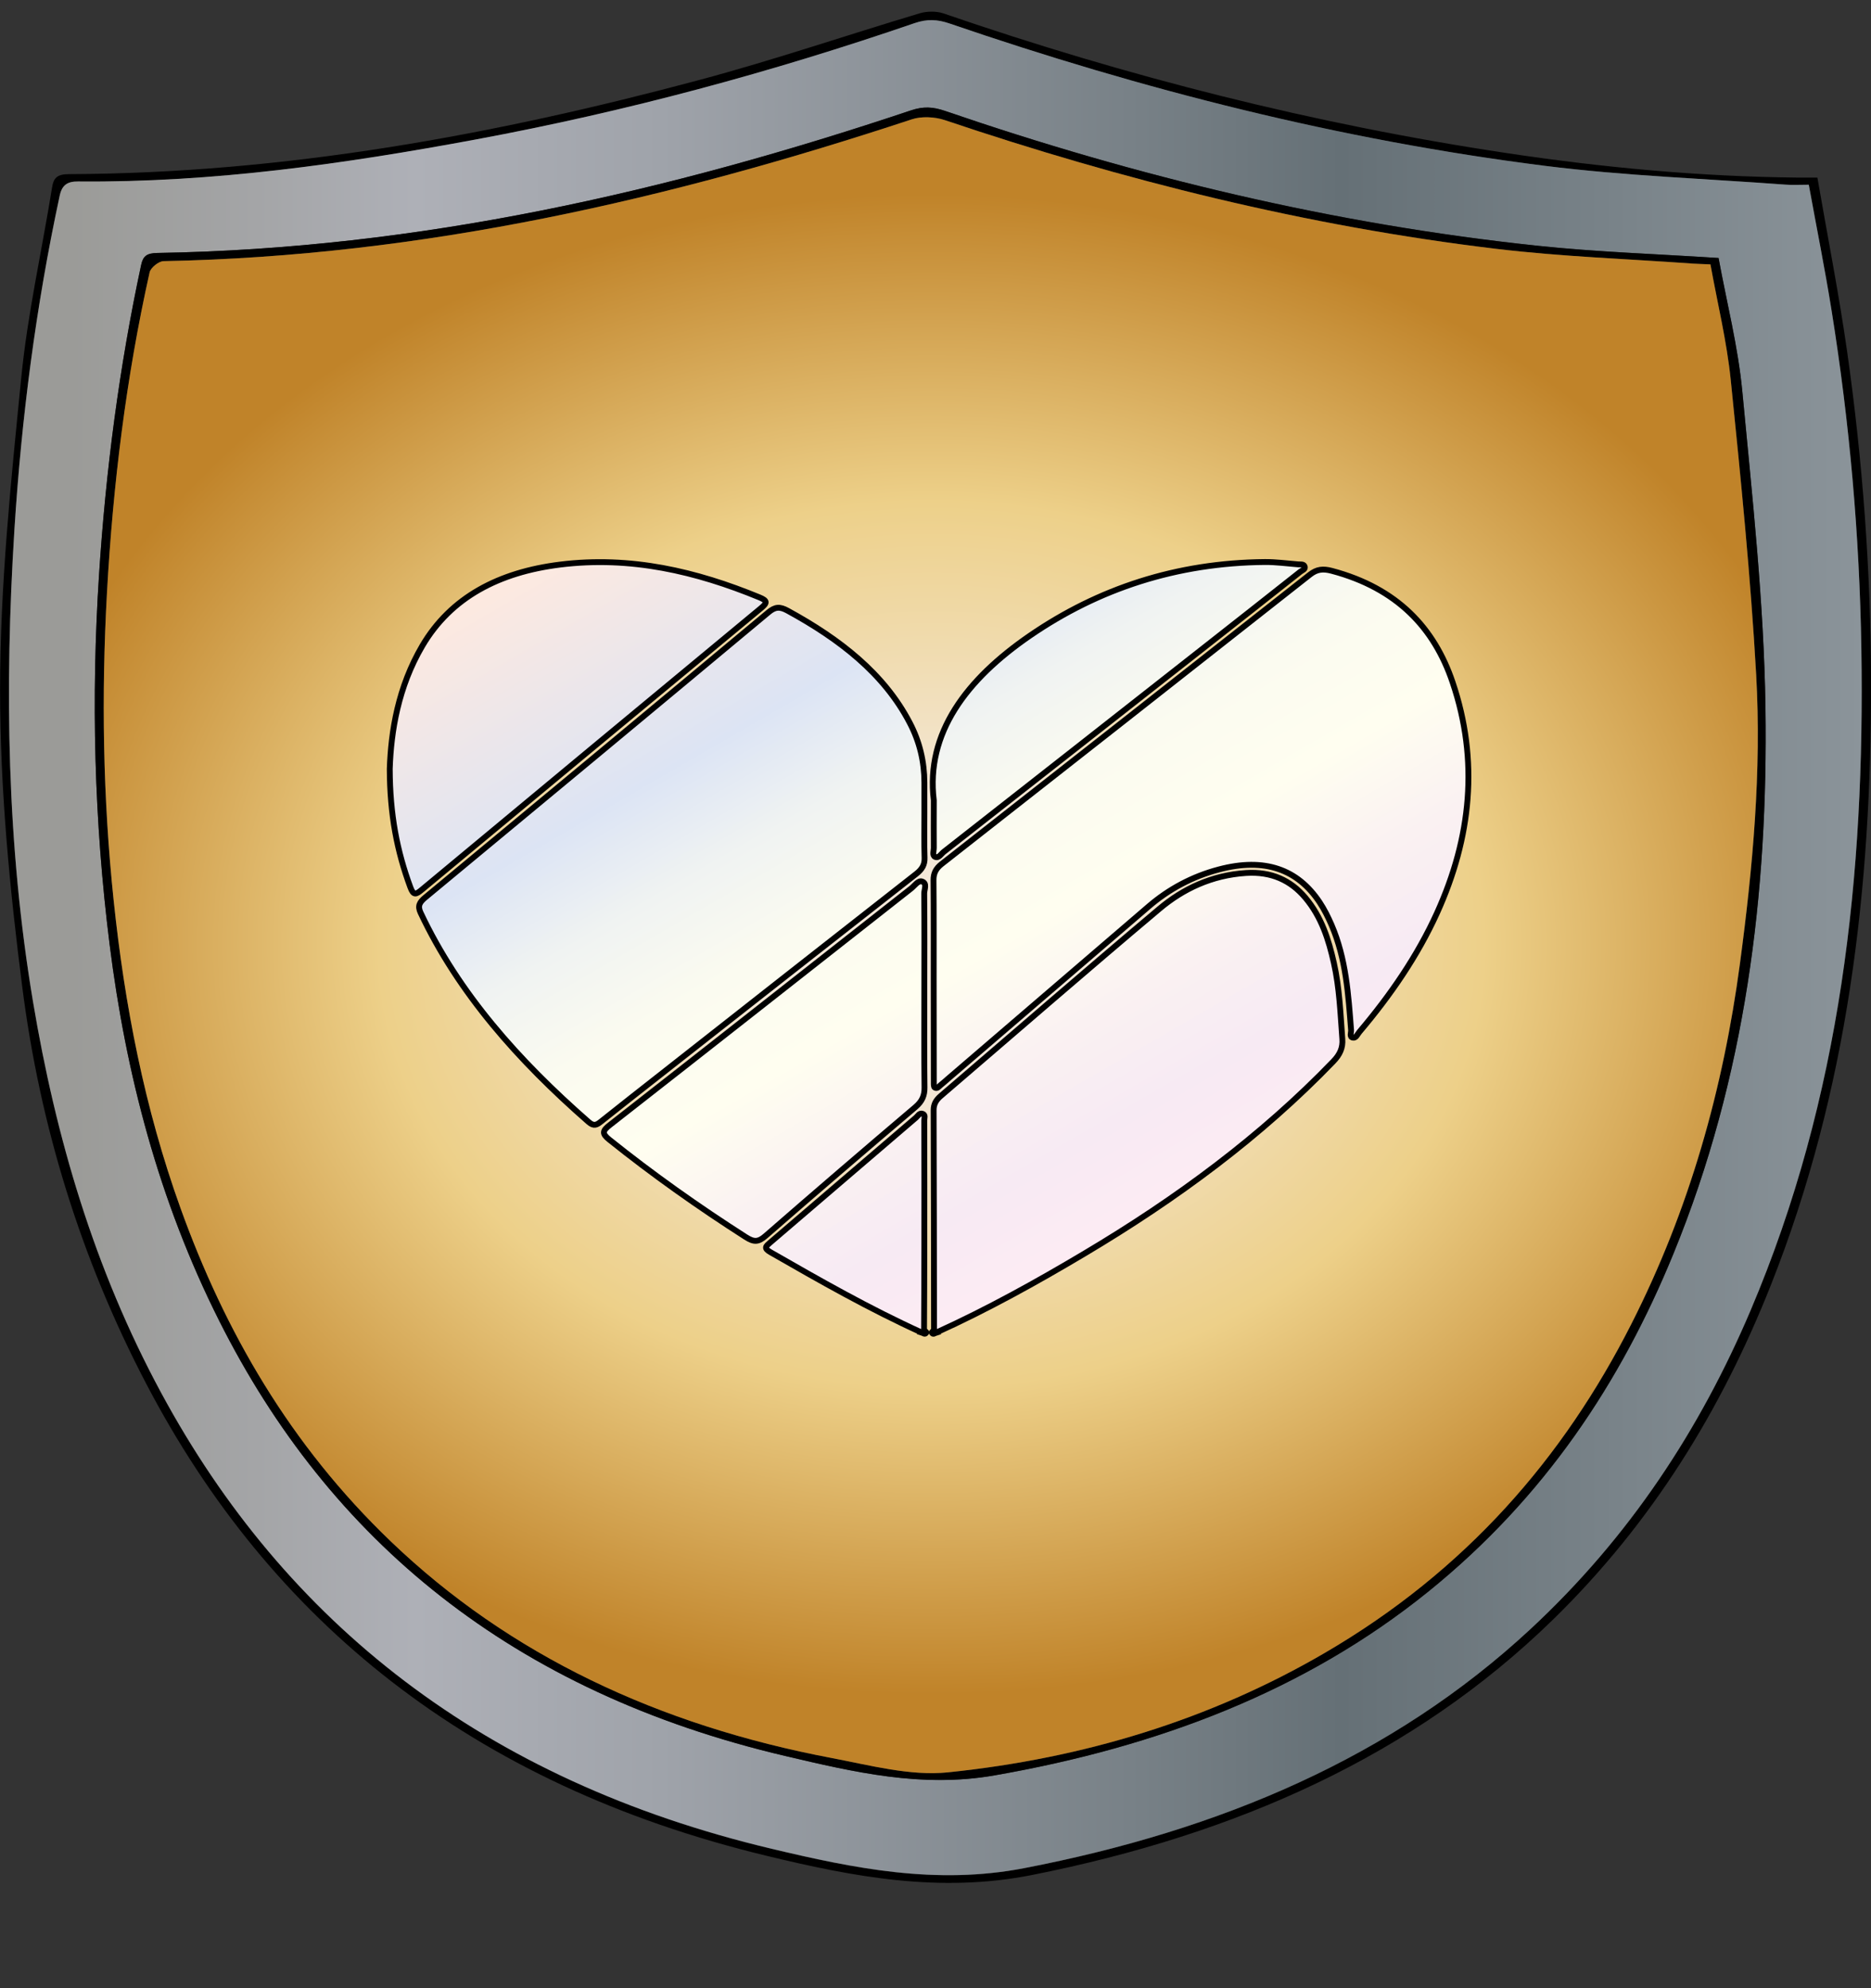 <?xml version="1.0" encoding="utf-8"?>
<!-- Generator: Adobe Illustrator 24.1.2, SVG Export Plug-In . SVG Version: 6.00 Build 0)  -->
<svg version="1.1" id="Layer_1" xmlns="http://www.w3.org/2000/svg" xmlns:xlink="http://www.w3.org/1999/xlink" x="0px" y="0px"
	 viewBox="840 370 320 340" style="enable-background:new 0 0 1920 1080;" xml:space="preserve">
<rect x="840" y="370" width="320" height="340" fill="#333333" stroke="none"/>
<style type="text/css">
	.st0{fill:url(#SVGID_1_);}
	.st1{fill:url(#SVGID_2_);}
	.st2{fill:url(#SVGID_3_);stroke:#000000;stroke-miterlimit:10;}
</style>
<g>
	<g>
		<path d="M1150.83,400.37c1.72,9.95,3.66,19.76,5.07,29.63c2.68,18.8,4.07,37.69,4.11,56.64c0.06,35.12-3.89,69.76-17.19,103.26
			c-8.33,20.97-20.07,40.35-37.25,57.11c-23.84,23.24-54.09,36.69-89.04,43.63c-15.87,3.15-30.62,0.3-45.42-3.28
			c-50.6-12.21-84.92-40.23-106.11-80.74c-11.28-21.58-18.16-44.25-21.17-67.66c-2.17-16.92-3.82-33.98-3.82-50.98
			c0-17.85,1.87-35.72,3.64-53.54c1.08-10.85,3.52-21.6,5.26-32.41c0.26-1.61,0.86-2.24,2.87-2.25
			c37.04-0.14,72.8-6.72,107.93-16.13c12.69-3.4,25.08-7.63,37.64-11.39c1.19-0.35,2.81-0.37,3.97,0.02
			c31.23,10.75,63.33,18.95,96.51,23.92c16.4,2.46,32.93,4,49.61,4.17C1148.4,400.38,1149.38,400.37,1150.83,400.37z
			 M1149.36,401.59c-1.61,0-2.82,0.08-4.01-0.01c-13.71-1.02-27.51-1.5-41.1-3.21c-35.13-4.42-68.97-13.06-101.89-24.35
			c-2.08-0.72-3.82-0.77-5.93-0.05c-24.37,8.37-49.34,15.12-75,19.89c-22.42,4.17-44.99,7.4-68.06,7.19
			c-1.83-0.02-2.76,0.59-3.16,2.43c-4.08,18.92-6.54,38.01-7.75,57.2c-1.7,26.95-1.31,53.86,3.19,80.66
			c3.88,23.13,10.43,45.6,21.93,66.89c21.21,39.26,55.12,66.22,104.41,77.95c14.06,3.35,28.09,6.22,43.17,3.31
			c33.58-6.48,62.99-18.99,86.52-40.81c17.14-15.9,29.15-34.4,37.74-54.61c15.54-36.58,19.54-74.58,18.93-113.14
			c-0.31-19.33-2.01-38.57-5.08-57.73C1152.12,416.03,1150.69,408.92,1149.36,401.59z"/>
		
			<linearGradient id="SVGID_1_" gradientUnits="userSpaceOnUse" x1="841.529" y1="547.945" x2="1158.409" y2="547.945" gradientTransform="matrix(1 0 0 -1 0 1080)">
			<stop  offset="0.034" style="stop-color:#9B9B98"/>
			<stop  offset="0.134" style="stop-color:#A4A5A7"/>
			<stop  offset="0.219" style="stop-color:#AEB0B7"/>
			<stop  offset="0.352" style="stop-color:#9FA3AA"/>
			<stop  offset="0.605" style="stop-color:#788187"/>
			<stop  offset="0.719" style="stop-color:#657076"/>
			<stop  offset="1" style="stop-color:#8B949A"/>
		</linearGradient>
		<path class="st0" d="M1149.36,401.59c1.33,7.33,2.77,14.44,3.91,21.59c3.07,19.15,4.77,38.4,5.08,57.73
			c0.61,38.56-3.4,76.57-18.93,113.14c-8.58,20.21-20.6,38.71-37.74,54.61c-23.53,21.82-52.94,34.33-86.52,40.81
			c-15.08,2.91-29.11,0.03-43.17-3.31c-49.29-11.72-83.2-38.69-104.41-77.95c-11.5-21.28-18.05-43.76-21.93-66.89
			c-4.49-26.79-4.88-53.71-3.19-80.66c1.21-19.19,3.68-38.28,7.75-57.2c0.39-1.84,1.33-2.45,3.16-2.43
			c23.06,0.21,45.64-3.03,68.06-7.19c25.67-4.77,50.64-11.52,75-19.89c2.1-0.72,3.85-0.66,5.93,0.05
			c32.92,11.29,66.76,19.93,101.89,24.36c13.59,1.71,27.39,2.19,41.1,3.21C1146.54,401.67,1147.74,401.59,1149.36,401.59z
			 M1133.93,414.12c-10.67-0.7-20.79-1.02-30.82-2.08c-35.05-3.69-68.75-11.84-101.47-23.07c-2.08-0.72-3.72-0.8-5.85-0.09
			c-41.47,13.89-84.03,23.64-128.9,24.38c-1.8,0.03-2.43,0.55-2.75,2.05c-3.76,17.51-6.05,35.18-7.2,52.95
			c-1.37,21.1-0.84,42.15,1.8,63.19c2.79,22.23,8.4,43.82,18.74,64.4c18.86,37.55,50.12,63.5,96.91,74.46
			c11.6,2.72,23.2,5.49,35.7,3.3c28.04-4.9,53.2-14.48,74.17-31.41c19.93-16.09,32.97-35.85,41.93-57.75
			c12.38-30.26,16.2-61.67,15.76-93.44c-0.26-18.04-2.26-36.08-3.96-54.08C1137.26,429.29,1135.32,421.72,1133.93,414.12z"/>
		<path d="M1133.93,414.12c1.39,7.6,3.34,15.16,4.06,22.81c1.7,18.01,3.7,36.04,3.96,54.08c0.46,31.77-3.36,63.19-15.76,93.44
			c-8.96,21.89-22.01,41.66-41.93,57.75c-20.98,16.94-46.14,26.51-74.17,31.41c-12.5,2.18-24.1-0.58-35.7-3.3
			c-46.78-10.96-78.05-36.91-96.91-74.46c-10.34-20.57-15.95-42.16-18.74-64.4c-2.64-21.04-3.17-42.09-1.8-63.19
			c1.15-17.77,3.44-35.43,7.2-52.95c0.32-1.5,0.95-2.02,2.75-2.05c44.88-0.74,87.44-10.5,128.9-24.38c2.13-0.72,3.77-0.62,5.85,0.09
			c32.72,11.23,66.43,19.38,101.47,23.07C1113.13,413.1,1123.26,413.43,1133.93,414.12z M1132.54,415.21
			c-1.29-0.06-2.16-0.08-3.02-0.13c-11.19-0.81-22.45-1.19-33.57-2.52c-32.54-3.89-63.86-11.74-94.39-22.03
			c-1.65-0.55-3.96-0.67-5.58-0.13c-41.25,13.61-83.46,23.39-128.02,24.26c-0.83,0.02-2.19,1.13-2.36,1.9
			c-4.03,18.06-6.26,36.32-7.29,54.66c-0.99,17.6-0.71,35.19,1.14,52.79c1.87,17.87,5.26,35.46,11.44,52.62
			c7.57,21.01,18.69,40.42,35.95,56.96c20.34,19.49,45.82,31.44,75.47,37.06c6.53,1.23,13.41,3.1,19.82,2.44
			c23.25-2.38,44.92-9.04,64.41-20.4c24.23-14.12,40.87-33.44,52.43-56.18c10.03-19.74,15.78-40.44,18.63-61.78
			c2.19-16.4,3.7-32.86,2.77-49.34c-0.95-16.82-2.64-33.62-4.35-50.4C1135.34,428.37,1133.72,421.82,1132.54,415.21z"/>
		
			<radialGradient id="SVGID_2_" cx="998.815" cy="554.13" r="235.015" gradientTransform="matrix(0.681 0 0 -0.546 319.138 834.045)" gradientUnits="userSpaceOnUse">
			<stop  offset="0.18" style="stop-color:#F4E8D9"/>
			<stop  offset="0.59" style="stop-color:#EDD089"/>
			<stop  offset="1" style="stop-color:#C08329"/>
		</radialGradient>
		<path class="st1" d="M1132.54,415.21c1.19,6.61,2.8,13.15,3.47,19.78c1.71,16.78,3.4,33.58,4.35,50.4
			c0.93,16.48-0.58,32.94-2.77,49.34c-2.85,21.34-8.59,42.04-18.63,61.78c-11.55,22.74-28.2,42.07-52.43,56.18
			c-19.49,11.36-41.15,18.01-64.41,20.4c-6.41,0.66-13.29-1.2-19.82-2.44c-29.65-5.61-55.14-17.57-75.47-37.06
			c-17.26-16.54-28.38-35.94-35.95-56.96c-6.18-17.16-9.56-34.75-11.44-52.62c-1.85-17.59-2.12-35.18-1.14-52.79
			c1.03-18.34,3.25-36.6,7.29-54.66c0.17-0.76,1.53-1.88,2.36-1.9c44.56-0.87,86.77-10.65,128.02-24.26
			c1.62-0.54,3.93-0.42,5.58,0.13c30.53,10.29,61.86,18.14,94.4,22.03c11.11,1.33,22.37,1.71,33.57,2.52
			C1130.38,415.14,1131.25,415.15,1132.54,415.21z"/>
	</g>
	
		<linearGradient id="SVGID_3_" gradientUnits="userSpaceOnUse" x1="1040.465" y1="504.236" x2="965.408" y2="634.239" gradientTransform="matrix(1 0 0 -1 0 1080)">
		<stop  offset="0" style="stop-color:#FDEBF3"/>
		<stop  offset="0.112" style="stop-color:#F7EAF3"/>
		<stop  offset="0.23" style="stop-color:#FAF1F2"/>
		<stop  offset="0.354" style="stop-color:#FFFEF0"/>
		<stop  offset="0.478" style="stop-color:#FBFBF0"/>
		<stop  offset="0.595" style="stop-color:#F0F3F2"/>
		<stop  offset="0.709" style="stop-color:#DDE5F4"/>
		<stop  offset="0.714" style="stop-color:#DCE4F4"/>
		<stop  offset="1" style="stop-color:#FEE9DF"/>
	</linearGradient>
	<path class="st2" d="M998.1,503.82c-0.01-3.55-0.8-6.96-2.51-10.22c-4.4-8.43-11.97-14.3-20.87-19.16
		c-1.35-0.74-2.14-0.69-3.3,0.28c-19.52,16.28-39.08,32.52-58.67,48.74c-0.99,0.82-1.38,1.45-0.8,2.66
		c6.48,13.74,16.71,25.25,28.71,35.74c0.94,0.83,1.44,0.49,2.19-0.11c3.31-2.65,6.65-5.25,9.99-7.88
		c14.62-11.49,29.23-22.97,43.87-34.43c1-0.78,1.46-1.58,1.42-2.74c-0.08-2.53-0.03-5.07-0.03-7.6
		C998.1,507.34,998.1,505.59,998.1,503.82z M999.7,546.1c0,3.03,0,6.06,0.01,9.09c0,0.27-0.01,0.68,0.16,0.79
		c0.44,0.26,0.7-0.18,0.98-0.4c0.43-0.33,0.82-0.7,1.23-1.05c11.46-9.84,22.92-19.68,34.38-29.52c3.42-2.94,7.44-5.13,12.06-6.34
		c7.76-2.04,13.4-0.05,17.18,5.64c0.8,1.21,1.45,2.52,2.02,3.83c2.51,5.82,2.89,11.94,3.36,18.04c0.03,0.44-0.33,1.14,0.31,1.27
		c0.53,0.11,0.78-0.6,1.1-0.97c5.37-6.34,9.97-13.05,13.29-20.36c5.85-12.89,7.19-26.04,2.66-39.44
		c-3.13-9.28-9.47-16.09-20.66-19.06c-1.52-0.4-2.55-0.29-3.75,0.65c-20.97,16.52-41.97,33.01-62.99,49.49
		c-0.99,0.78-1.39,1.6-1.38,2.75c0.05,5.64,0.03,11.28,0.03,16.91C999.7,540.33,999.7,543.22,999.7,546.1z M1000.12,597.89
		c8.8-4,17.14-8.63,25.31-13.49c15.84-9.41,30.32-20.12,42.62-32.9c1.11-1.15,1.65-2.32,1.53-3.83c-0.33-4.35-0.48-8.72-1.45-13.02
		c-0.89-3.94-2.08-7.81-4.88-11.14c-2.49-2.96-5.79-4.5-10.14-4.22c-5.88,0.38-10.77,2.72-14.8,6.11
		c-12.58,10.58-24.95,21.34-37.41,32.02c-0.81,0.69-1.22,1.41-1.22,2.41c0.05,12.54,0.05,25.09,0.07,37.63
		C999.88,597.61,1000,597.75,1000.12,597.89z M910.18,521.72c0.54,1.48,0.98,1.25,1.99,0.41c19.32-16.06,38.65-32.12,58-48.14
		c1.06-0.88,1.12-1.26-0.3-1.84c-10.79-4.44-22-7.1-34.08-5.6c-10.46,1.3-18.66,5.58-23.55,13.88c-4.16,7.07-5.37,14.67-5.58,21.04
		C906.68,509.31,907.91,515.58,910.18,521.72z M998.07,522.8c-0.01-0.7,0.57-1.75-0.39-2.06c-0.64-0.21-1.27,0.74-1.85,1.2
		c-17.16,13.48-34.3,26.98-51.51,40.43c-1.29,1.01-1.41,1.47-0.1,2.53c7.4,5.93,15.18,11.44,23.31,16.64
		c1.42,0.91,2.16,0.9,3.42-0.2c8.48-7.39,17.03-14.73,25.62-22.02c1.16-0.99,1.57-1.99,1.55-3.35c-0.07-5.56-0.03-11.12-0.03-16.69
		C998.1,533.79,998.12,528.29,998.07,522.8z M999.71,514.95c0.01,0.55-0.31,1.34,0.22,1.58c0.63,0.28,1.03-0.51,1.49-0.86
		c14.76-11.57,29.52-23.14,44.26-34.73c5.58-4.39,11.17-8.77,16.73-13.18c0.31-0.24,0.97-0.43,0.7-0.95
		c-0.19-0.38-0.71-0.26-1.1-0.3c-1.89-0.15-3.77-0.41-5.66-0.4c-15.12,0.13-28.48,4.55-40.18,12.58
		c-10.89,7.48-17.87,16.69-16.46,28.18C999.7,510.3,999.69,512.63,999.71,514.95z M998.04,597.47c0.02-4.78,0.05-9.57,0.05-14.35
		c0.01-7.18,0.01-14.35-0.01-21.53c0-0.38,0.25-0.94-0.29-1.12c-0.54-0.19-0.8,0.37-1.12,0.65c-8.32,7.12-16.63,14.25-24.95,21.37
		c-0.72,0.62-1.16,0.95,0.04,1.64c8.45,4.85,16.92,9.68,25.93,13.77C997.8,597.75,997.92,597.61,998.04,597.47z M997.68,597.89
		c0.26,0.08,0.54,0.39,0.75-0.01c0.04-0.08-0.25-0.27-0.39-0.41C997.92,597.61,997.8,597.75,997.68,597.89z M999.76,597.47
		c-0.14,0.14-0.42,0.34-0.39,0.42c0.2,0.4,0.49,0.09,0.75,0.01C1000,597.75,999.88,597.61,999.76,597.47z"/>
</g>
</svg>
